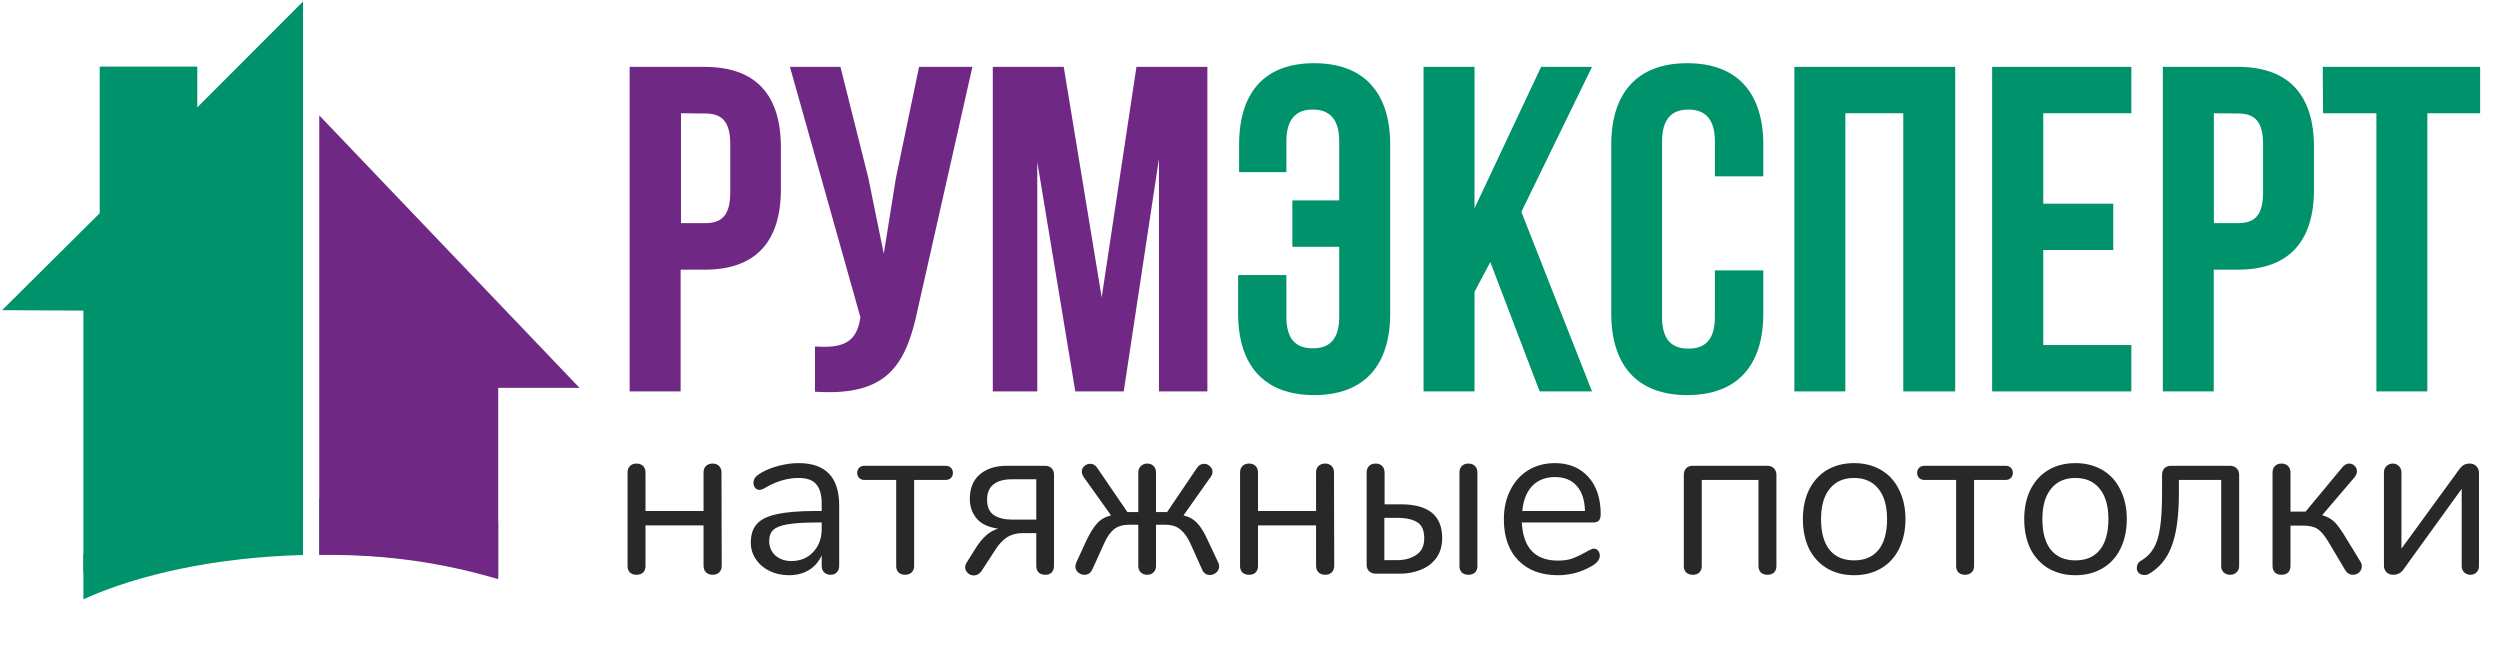 <svg width="413" height="108" viewBox="0 0 413 108" fill="none" xmlns="http://www.w3.org/2000/svg">
<path d="M129 24.3V31.3C129 39.88 124.87 44.55 116.44 44.55H112.44V64.66H104.02V11.05H116.42C124.91 11.05 129 15.73 129 24.3ZM112.5 18.71V36.86H116.5C119.18 36.86 120.64 35.64 120.64 31.81V23.81C120.64 19.98 119.18 18.75 116.5 18.75L112.5 18.71Z" fill="#702885"/>
<path d="M151.63 51C149.63 60.65 146.35 65.47 134.63 64.71V57.23C138.92 57.54 141.37 56.77 142.06 52.87L142.14 52.41L130.5 11.05H138.84L143.44 29.36L146 41.92L148 29.43L151.83 11.05H160.64L151.63 51Z" fill="#702885"/>
<path d="M182 49.12L187.74 11.05H199.46V64.66H191.46V26.22L185.64 64.66H177.64L171.36 26.75V64.66H164.01V11.05H175.73L182 49.12Z" fill="#702885"/>
<path d="M212.509 45.44V52.33C212.509 56.16 214.189 57.54 216.869 57.54C219.549 57.54 221.239 56.16 221.239 52.33V40.77H213.499V33.11H221.239V23.38C221.239 19.56 219.549 18.1 216.869 18.1C214.189 18.1 212.509 19.56 212.509 23.38V28.44H204.699V23.92C204.699 15.34 208.829 10.44 217.099 10.44C225.369 10.44 229.659 15.34 229.659 23.92V51.8C229.659 60.37 225.369 65.27 217.099 65.27C208.829 65.27 204.539 60.37 204.539 51.8V45.44H212.509Z" fill="#00926B"/>
<path d="M246.2 43.3L243.59 48.2V64.66H235.17V11.05H243.59V34.41L254.59 11.05H263L251.33 35L263 64.66H254.35L246.2 43.3Z" fill="#00926B"/>
<path d="M291.3 44.67V51.8C291.3 60.37 287.01 65.27 278.74 65.27C270.47 65.27 266.18 60.37 266.18 51.8V23.92C266.18 15.34 270.47 10.44 278.74 10.44C287.01 10.44 291.3 15.34 291.3 23.92V29.13H283.3V23.38C283.3 19.56 281.61 18.1 278.93 18.1C276.25 18.1 274.57 19.56 274.57 23.38V52.38C274.57 56.21 276.25 57.59 278.93 57.59C281.61 57.59 283.3 56.21 283.3 52.38V44.67H291.3Z" fill="#00926B"/>
<path d="M304.85 64.66H296.43V11.05H323V64.66H314.42V18.71H304.85V64.66Z" fill="#00926B"/>
<path d="M337.55 33.65H349.11V41.3H337.55V57H352.1V64.66H329.1V11.05H352.1V18.71H337.55V33.65Z" fill="#00926B"/>
<path d="M382.27 24.3V31.3C382.27 39.88 378.13 44.55 369.71 44.55H365.71V64.66H357.3V11.05H369.71C378.13 11.05 382.27 15.73 382.27 24.3ZM365.73 18.71V36.86H369.73C372.41 36.86 373.86 35.64 373.86 31.81V23.81C373.86 19.98 372.41 18.75 369.73 18.75L365.73 18.71Z" fill="#00926B"/>
<path d="M383.72 11.05H409.72V18.71H401V64.66H392.58V18.71H383.77L383.72 11.05Z" fill="#00926B"/>
<path fill-rule="evenodd" clip-rule="evenodd" d="M13.777 99C23.148 94.772 35.893 92.067 50.057 91.686V82.295C34.834 82.83 22.13 86.348 13.777 91.553V99ZM54.09 82.213H52.742V91.614H53.421C63.165 91.55 72.875 92.76 82.305 95.215V86.286C73.174 83.449 63.651 82.074 54.09 82.213Z" fill="#00926B"/>
<path fill-rule="evenodd" clip-rule="evenodd" d="M52.743 19.065V91.676H54.091C63.642 91.605 73.151 92.953 82.306 95.677V64.078H95.74L52.743 19.065Z" fill="#702885"/>
<path fill-rule="evenodd" clip-rule="evenodd" d="M32.592 17.738V11H16.473V35.224L0.344 51.24L13.778 51.312V94.669C22.799 89.948 35.636 86.821 50.058 86.327V0.251L32.592 17.738Z" fill="#00926B"/>
<path d="M105.172 94.953C104.709 94.953 104.343 94.831 104.074 94.587C103.806 94.319 103.672 93.965 103.672 93.526V78.044C103.672 77.605 103.806 77.251 104.074 76.982C104.343 76.714 104.709 76.58 105.172 76.58C105.612 76.58 105.965 76.714 106.234 76.982C106.502 77.251 106.636 77.605 106.636 78.044V84.412H116.226V78.044C116.226 77.605 116.36 77.251 116.628 76.982C116.921 76.714 117.287 76.58 117.726 76.58C118.165 76.58 118.519 76.714 118.788 76.982C119.056 77.251 119.19 77.605 119.19 78.044L119.227 93.452C119.227 93.916 119.093 94.282 118.824 94.55C118.556 94.819 118.19 94.953 117.726 94.953C117.287 94.953 116.921 94.819 116.628 94.55C116.36 94.282 116.226 93.916 116.226 93.452V86.791H106.636V93.526C106.636 93.965 106.502 94.319 106.234 94.587C105.965 94.831 105.612 94.953 105.172 94.953ZM131.938 76.507C136.403 76.507 138.635 78.849 138.635 83.534V93.489C138.635 93.928 138.501 94.282 138.233 94.55C137.989 94.819 137.647 94.953 137.208 94.953C136.769 94.953 136.415 94.819 136.147 94.55C135.878 94.282 135.744 93.928 135.744 93.489V91.732C135.28 92.781 134.573 93.599 133.621 94.184C132.67 94.746 131.572 95.026 130.327 95.026C129.18 95.026 128.119 94.794 127.143 94.331C126.191 93.867 125.435 93.221 124.874 92.391C124.313 91.561 124.032 90.646 124.032 89.646C124.032 88.304 124.374 87.267 125.057 86.535C125.74 85.779 126.862 85.242 128.424 84.925C129.986 84.583 132.157 84.412 134.939 84.412H135.744V83.204C135.744 81.74 135.439 80.667 134.829 79.984C134.243 79.3 133.28 78.959 131.938 78.959C130.278 78.959 128.595 79.41 126.887 80.313C126.228 80.728 125.764 80.935 125.496 80.935C125.203 80.935 124.959 80.825 124.764 80.606C124.569 80.386 124.471 80.106 124.471 79.764C124.471 79.422 124.569 79.13 124.764 78.886C124.984 78.617 125.325 78.349 125.789 78.08C126.643 77.592 127.607 77.214 128.68 76.946C129.778 76.653 130.864 76.507 131.938 76.507ZM130.73 92.684C132.194 92.684 133.389 92.196 134.317 91.22C135.268 90.219 135.744 88.938 135.744 87.377V86.315H135.085C132.938 86.315 131.303 86.413 130.181 86.608C129.058 86.779 128.253 87.084 127.765 87.523C127.302 87.938 127.07 88.56 127.07 89.39C127.07 90.341 127.411 91.134 128.095 91.769C128.802 92.379 129.681 92.684 130.73 92.684ZM149.516 94.953C149.076 94.953 148.723 94.831 148.454 94.587C148.186 94.319 148.052 93.965 148.052 93.526V79.288H142.818C142.452 79.288 142.159 79.178 141.939 78.959C141.72 78.739 141.61 78.459 141.61 78.117C141.61 77.775 141.72 77.495 141.939 77.275C142.159 77.056 142.452 76.946 142.818 76.946H156.213C156.579 76.946 156.872 77.056 157.092 77.275C157.311 77.495 157.421 77.775 157.421 78.117C157.421 78.459 157.311 78.739 157.092 78.959C156.872 79.178 156.579 79.288 156.213 79.288H151.016V93.526C151.016 93.965 150.87 94.319 150.577 94.587C150.309 94.831 149.955 94.953 149.516 94.953ZM172.692 94.953C172.229 94.953 171.863 94.831 171.594 94.587C171.326 94.319 171.192 93.953 171.192 93.489V88.072H168.922C167.946 88.072 167.105 88.292 166.397 88.731C165.714 89.17 165.092 89.817 164.53 90.671L162.151 94.331C161.81 94.819 161.383 95.063 160.87 95.063C160.504 95.063 160.175 94.929 159.882 94.66C159.589 94.392 159.443 94.075 159.443 93.709C159.443 93.465 159.541 93.184 159.736 92.867L161.273 90.415C161.785 89.609 162.347 88.938 162.957 88.402C163.591 87.865 164.238 87.511 164.896 87.34C163.237 87.096 162.042 86.523 161.31 85.62C160.578 84.717 160.212 83.656 160.212 82.436C160.212 80.679 160.761 79.325 161.859 78.373C162.981 77.422 164.469 76.946 166.324 76.946H172.619C173.083 76.946 173.449 77.08 173.717 77.348C173.985 77.617 174.12 77.971 174.12 78.41V93.489C174.12 93.953 173.985 94.319 173.717 94.587C173.473 94.831 173.131 94.953 172.692 94.953ZM171.192 79.178H167.129C165.836 79.178 164.835 79.459 164.128 80.02C163.42 80.581 163.066 81.423 163.066 82.546C163.066 83.741 163.445 84.595 164.201 85.108C164.982 85.596 165.982 85.84 167.202 85.84H171.192V79.178ZM189.509 94.953C189.094 94.953 188.74 94.819 188.447 94.55C188.179 94.282 188.045 93.928 188.045 93.489V86.681H186.581C185.531 86.681 184.69 86.925 184.055 87.413C183.445 87.901 182.908 88.658 182.445 89.683L180.468 94.038C180.2 94.648 179.761 94.953 179.151 94.953C178.76 94.953 178.407 94.819 178.089 94.55C177.797 94.282 177.65 93.953 177.65 93.562C177.65 93.44 177.699 93.233 177.797 92.94L179.517 89.207C180.102 87.987 180.688 87.06 181.274 86.425C181.859 85.791 182.616 85.364 183.543 85.144L179.004 78.776C178.809 78.459 178.712 78.178 178.712 77.934C178.712 77.568 178.846 77.263 179.114 77.019C179.407 76.751 179.736 76.616 180.102 76.616C180.59 76.616 180.981 76.848 181.274 77.312L186.251 84.595H188.045V78.08C188.045 77.641 188.179 77.287 188.447 77.019C188.74 76.726 189.094 76.58 189.509 76.58C189.948 76.58 190.302 76.714 190.57 76.982C190.838 77.251 190.973 77.617 190.973 78.08V84.595H192.803L197.707 77.348C198.024 76.86 198.427 76.616 198.915 76.616C199.281 76.616 199.598 76.751 199.866 77.019C200.159 77.263 200.306 77.568 200.306 77.934C200.306 78.227 200.208 78.507 200.013 78.776L195.511 85.144C196.438 85.364 197.195 85.791 197.78 86.425C198.366 87.035 198.939 87.962 199.5 89.207L201.257 92.94C201.355 93.135 201.404 93.343 201.404 93.562C201.404 93.977 201.245 94.319 200.928 94.587C200.611 94.855 200.257 94.99 199.866 94.99C199.598 94.99 199.342 94.916 199.098 94.77C198.878 94.599 198.707 94.367 198.585 94.075L196.609 89.683C196.121 88.658 195.56 87.901 194.925 87.413C194.315 86.925 193.486 86.681 192.437 86.681H190.973V93.489C190.973 93.928 190.838 94.282 190.57 94.55C190.302 94.819 189.948 94.953 189.509 94.953ZM206.359 94.953C205.895 94.953 205.529 94.831 205.261 94.587C204.992 94.319 204.858 93.965 204.858 93.526V78.044C204.858 77.605 204.992 77.251 205.261 76.982C205.529 76.714 205.895 76.58 206.359 76.58C206.798 76.58 207.152 76.714 207.42 76.982C207.688 77.251 207.823 77.605 207.823 78.044V84.412H217.412V78.044C217.412 77.605 217.546 77.251 217.814 76.982C218.107 76.714 218.473 76.58 218.912 76.58C219.352 76.58 219.705 76.714 219.974 76.982C220.242 77.251 220.376 77.605 220.376 78.044L220.413 93.452C220.413 93.916 220.279 94.282 220.01 94.55C219.742 94.819 219.376 94.953 218.912 94.953C218.473 94.953 218.107 94.819 217.814 94.55C217.546 94.282 217.412 93.916 217.412 93.452V86.791H207.823V93.526C207.823 93.965 207.688 94.319 207.42 94.587C207.152 94.831 206.798 94.953 206.359 94.953ZM227.304 94.77C226.841 94.77 226.463 94.636 226.17 94.367C225.901 94.099 225.767 93.745 225.767 93.306V78.044C225.767 77.605 225.901 77.251 226.17 76.982C226.438 76.714 226.804 76.58 227.268 76.58C227.707 76.58 228.061 76.714 228.329 76.982C228.598 77.251 228.732 77.605 228.732 78.044V83.314H231.44C235.979 83.314 238.248 85.169 238.248 88.877C238.248 90.195 237.918 91.305 237.26 92.208C236.601 93.086 235.735 93.733 234.661 94.148C233.612 94.563 232.502 94.77 231.33 94.77H227.304ZM242.567 94.953C242.127 94.953 241.774 94.831 241.505 94.587C241.237 94.319 241.103 93.965 241.103 93.526V78.044C241.103 77.605 241.237 77.251 241.505 76.982C241.774 76.714 242.127 76.58 242.567 76.58C243.03 76.58 243.396 76.714 243.665 76.982C243.933 77.251 244.067 77.605 244.067 78.044V93.526C244.067 93.965 243.933 94.319 243.665 94.587C243.396 94.831 243.03 94.953 242.567 94.953ZM230.855 92.537C232.026 92.537 233.051 92.257 233.929 91.696C234.832 91.134 235.283 90.207 235.283 88.914C235.283 87.596 234.881 86.706 234.075 86.242C233.295 85.779 232.221 85.547 230.855 85.547H228.695V92.537H230.855ZM263.3 90.634C263.568 90.634 263.8 90.744 263.995 90.964C264.19 91.183 264.288 91.464 264.288 91.805C264.288 92.415 263.861 92.977 263.007 93.489C262.129 94.001 261.201 94.392 260.225 94.66C259.249 94.904 258.298 95.026 257.371 95.026C254.613 95.026 252.43 94.209 250.819 92.574C249.233 90.939 248.44 88.682 248.44 85.803C248.44 83.973 248.794 82.363 249.502 80.972C250.209 79.557 251.197 78.459 252.466 77.678C253.759 76.897 255.223 76.507 256.858 76.507C259.176 76.507 261.018 77.263 262.385 78.776C263.751 80.289 264.434 82.338 264.434 84.925C264.434 85.413 264.337 85.766 264.142 85.986C263.946 86.206 263.629 86.315 263.19 86.315H251.405C251.624 90.512 253.613 92.611 257.371 92.611C258.322 92.611 259.14 92.489 259.823 92.245C260.506 91.976 261.238 91.622 262.019 91.183C262.653 90.817 263.08 90.634 263.3 90.634ZM256.895 78.812C255.333 78.812 254.077 79.3 253.125 80.276C252.198 81.252 251.649 82.631 251.478 84.412H261.836C261.787 82.607 261.336 81.228 260.482 80.276C259.628 79.3 258.432 78.812 256.895 78.812ZM279.666 94.953C279.202 94.953 278.836 94.831 278.568 94.587C278.299 94.319 278.165 93.965 278.165 93.526V78.483C278.165 77.995 278.299 77.617 278.568 77.348C278.836 77.08 279.202 76.946 279.666 76.946H291.927C292.39 76.946 292.756 77.08 293.025 77.348C293.318 77.617 293.464 77.983 293.464 78.446V93.526C293.464 93.965 293.33 94.319 293.061 94.587C292.793 94.831 292.439 94.953 292 94.953C291.536 94.953 291.17 94.831 290.902 94.587C290.634 94.319 290.499 93.965 290.499 93.526V79.288H281.13V93.526C281.13 93.965 280.996 94.319 280.727 94.587C280.459 94.831 280.105 94.953 279.666 94.953ZM306.291 95.026C304.607 95.026 303.119 94.648 301.825 93.892C300.557 93.135 299.568 92.062 298.861 90.671C298.178 89.256 297.836 87.621 297.836 85.766C297.836 83.912 298.178 82.289 298.861 80.899C299.568 79.483 300.557 78.398 301.825 77.641C303.119 76.885 304.607 76.507 306.291 76.507C307.974 76.507 309.463 76.885 310.756 77.641C312.049 78.398 313.037 79.483 313.72 80.899C314.428 82.289 314.782 83.912 314.782 85.766C314.782 87.621 314.428 89.256 313.72 90.671C313.037 92.062 312.049 93.135 310.756 93.892C309.463 94.648 307.974 95.026 306.291 95.026ZM306.291 92.574C308.047 92.574 309.389 92.001 310.317 90.854C311.268 89.683 311.744 87.987 311.744 85.766C311.744 83.595 311.268 81.923 310.317 80.752C309.365 79.557 308.023 78.959 306.291 78.959C304.558 78.959 303.216 79.557 302.265 80.752C301.313 81.923 300.837 83.595 300.837 85.766C300.837 87.962 301.301 89.646 302.228 90.817C303.18 91.988 304.534 92.574 306.291 92.574ZM324.617 94.953C324.177 94.953 323.824 94.831 323.555 94.587C323.287 94.319 323.153 93.965 323.153 93.526V79.288H317.919C317.553 79.288 317.26 79.178 317.04 78.959C316.821 78.739 316.711 78.459 316.711 78.117C316.711 77.775 316.821 77.495 317.04 77.275C317.26 77.056 317.553 76.946 317.919 76.946H331.314C331.68 76.946 331.973 77.056 332.193 77.275C332.412 77.495 332.522 77.775 332.522 78.117C332.522 78.459 332.412 78.739 332.193 78.959C331.973 79.178 331.68 79.288 331.314 79.288H326.117V93.526C326.117 93.965 325.971 94.319 325.678 94.587C325.41 94.831 325.056 94.953 324.617 94.953ZM342.855 95.026C341.171 95.026 339.683 94.648 338.39 93.892C337.121 93.135 336.133 92.062 335.425 90.671C334.742 89.256 334.4 87.621 334.4 85.766C334.4 83.912 334.742 82.289 335.425 80.899C336.133 79.483 337.121 78.398 338.39 77.641C339.683 76.885 341.171 76.507 342.855 76.507C344.538 76.507 346.027 76.885 347.32 77.641C348.613 78.398 349.601 79.483 350.285 80.899C350.992 82.289 351.346 83.912 351.346 85.766C351.346 87.621 350.992 89.256 350.285 90.671C349.601 92.062 348.613 93.135 347.32 93.892C346.027 94.648 344.538 95.026 342.855 95.026ZM342.855 92.574C344.612 92.574 345.954 92.001 346.881 90.854C347.832 89.683 348.308 87.987 348.308 85.766C348.308 83.595 347.832 81.923 346.881 80.752C345.929 79.557 344.587 78.959 342.855 78.959C341.122 78.959 339.78 79.557 338.829 80.752C337.877 81.923 337.401 83.595 337.401 85.766C337.401 87.962 337.865 89.646 338.792 90.817C339.744 91.988 341.098 92.574 342.855 92.574ZM359.953 81.411C359.953 85.242 359.55 88.194 358.745 90.268C357.964 92.342 356.671 93.879 354.865 94.88C354.695 94.953 354.487 94.99 354.243 94.99C353.877 94.99 353.572 94.88 353.328 94.66C353.109 94.441 352.999 94.16 352.999 93.818C352.999 93.574 353.06 93.343 353.182 93.123C353.304 92.903 353.487 92.733 353.731 92.611C354.609 92.098 355.292 91.415 355.78 90.561C356.293 89.707 356.647 88.572 356.842 87.157C357.061 85.718 357.171 83.814 357.171 81.448V78.483C357.171 77.995 357.305 77.617 357.574 77.348C357.842 77.08 358.208 76.946 358.672 76.946H368.371C368.834 76.946 369.2 77.08 369.469 77.348C369.762 77.617 369.908 77.983 369.908 78.446V93.526C369.908 93.94 369.762 94.282 369.469 94.55C369.2 94.819 368.847 94.953 368.407 94.953C367.968 94.953 367.614 94.819 367.346 94.55C367.078 94.282 366.943 93.94 366.943 93.526V79.288H359.953V81.411ZM383.622 85.108C384.501 85.352 385.208 85.754 385.745 86.315C386.282 86.877 386.916 87.779 387.648 89.024L389.954 92.794C390.101 93.038 390.174 93.294 390.174 93.562C390.174 93.953 390.027 94.282 389.735 94.55C389.442 94.819 389.1 94.953 388.71 94.953C388.173 94.953 387.746 94.697 387.429 94.184L384.647 89.5C384.013 88.45 383.415 87.743 382.854 87.377C382.293 87.011 381.487 86.828 380.438 86.828H378.389V93.489C378.389 93.953 378.254 94.319 377.986 94.587C377.718 94.831 377.352 94.953 376.888 94.953C376.449 94.953 376.095 94.831 375.827 94.587C375.558 94.319 375.424 93.953 375.424 93.489V78.044C375.424 77.605 375.558 77.251 375.827 76.982C376.095 76.714 376.449 76.58 376.888 76.58C377.352 76.58 377.718 76.714 377.986 76.982C378.254 77.251 378.389 77.605 378.389 78.044V84.522H380.877L386.953 77.202C387.295 76.787 387.673 76.58 388.088 76.58C388.429 76.58 388.722 76.702 388.966 76.946C389.234 77.19 389.369 77.495 389.369 77.861C389.369 78.178 389.234 78.507 388.966 78.849L383.622 85.108ZM406.271 77.531C406.515 77.19 406.771 76.946 407.039 76.799C407.308 76.653 407.625 76.58 407.991 76.58C408.455 76.58 408.821 76.726 409.089 77.019C409.382 77.312 409.528 77.678 409.528 78.117V93.526C409.528 93.94 409.394 94.282 409.126 94.55C408.857 94.819 408.516 94.953 408.101 94.953C407.71 94.953 407.369 94.819 407.076 94.55C406.808 94.258 406.673 93.916 406.673 93.526V80.752L397.048 94.075C396.633 94.66 396.084 94.953 395.401 94.953C394.937 94.953 394.559 94.819 394.266 94.55C393.973 94.258 393.827 93.892 393.827 93.452V78.044C393.827 77.629 393.961 77.287 394.229 77.019C394.522 76.726 394.876 76.58 395.291 76.58C395.706 76.58 396.047 76.726 396.316 77.019C396.584 77.287 396.718 77.629 396.718 78.044V90.634L406.271 77.531Z" fill="#282828"/>
</svg>

